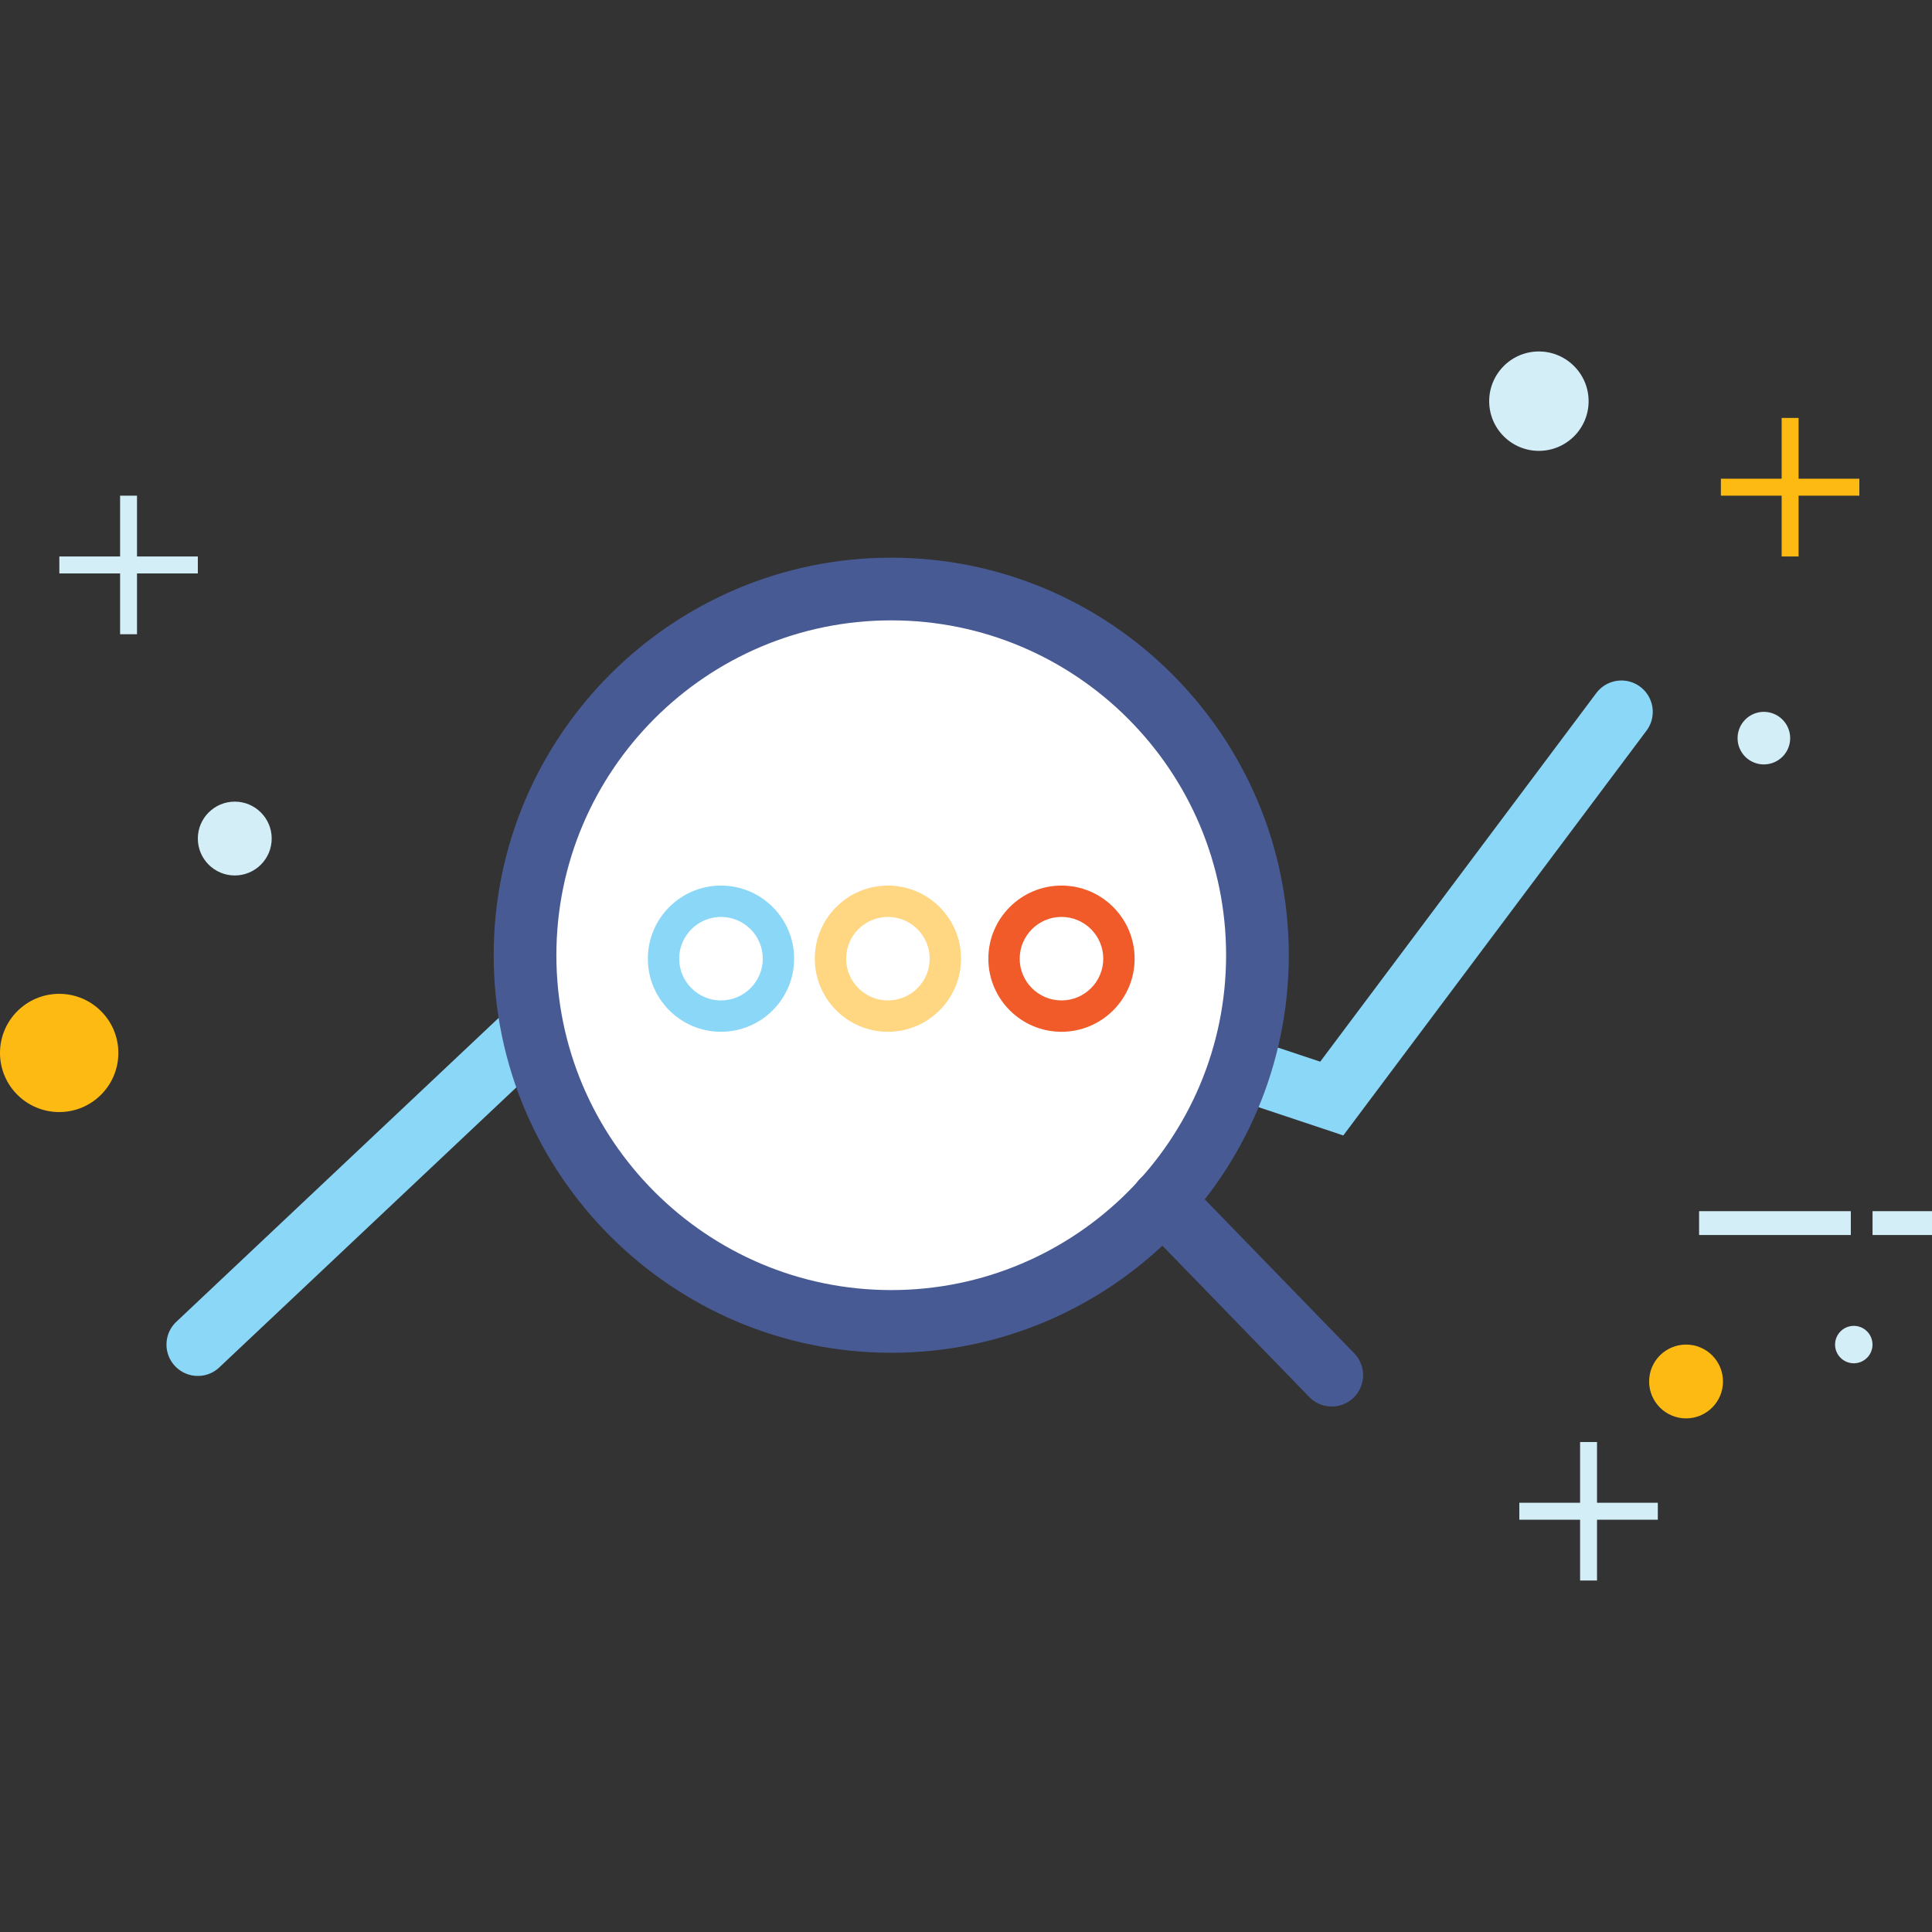 <svg xmlns="http://www.w3.org/2000/svg" width="512" height="512" viewBox="0 0 512 512"><rect x="0" y="0" width="512" height="512" fill="#333333" stroke="none"/><path d="M450.275 320.978h40.209v6.313h-40.209zm45.969 0H512v6.313h-15.756z" fill="#D4EEF8"/><g fill="#D4EEF8"><path d="M15.723 147.472h36.704v4.494H15.723z"/><path d="M31.828 131.358h4.479v36.721h-4.479z"/></g><g fill="#FDBA12"><path d="M456.052 126.864h36.696v4.494h-36.696z"/><path d="M472.156 110.76h4.487v36.712h-4.487z"/></g><g fill="#D4EEF8"><path d="M402.636 398.247h36.703v4.494h-36.703z"/><path d="M418.74 382.15h4.486v36.703h-4.486z"/></g><path fill="#FDBA12" d="M31.365 279.041c0 8.665-7.026 15.667-15.674 15.667C7.042 294.708 0 287.706 0 279.041c0-8.656 7.042-15.666 15.691-15.666 8.648 0 15.674 7.01 15.674 15.666z"/><path fill="#D4EEF8" d="M72.003 222.226c0 5.403-4.389 9.784-9.792 9.784-5.387 0-9.784-4.381-9.784-9.784s4.397-9.784 9.784-9.784c5.403-.001 9.792 4.38 9.792 9.784z"/><path fill="#FDBA12" d="M456.612 366.103c0 5.403-4.381 9.784-9.793 9.784-5.387 0-9.784-4.381-9.784-9.784s4.397-9.776 9.784-9.776c5.412-.001 9.793 4.372 9.793 9.776z"/><path fill="#D4EEF8" d="M496.229 356.334c0 2.727-2.215 4.949-4.949 4.949s-4.965-2.223-4.965-4.949c0-2.742 2.23-4.965 4.965-4.965s4.949 2.223 4.949 4.965zM394.652 106.322c0-7.27 5.906-13.176 13.159-13.176 7.277 0 13.185 5.906 13.185 13.176 0 7.269-5.907 13.159-13.185 13.159-7.252 0-13.159-5.89-13.159-13.159zm65.83 89.3c0-3.837 3.115-6.969 6.944-6.969 3.861 0 6.985 3.132 6.985 6.969 0 3.854-3.124 6.953-6.985 6.953a6.943 6.943 0 0 1-6.944-6.953z"/><path fill="#8BD7F8" d="M52.427 364.634a8.269 8.269 0 0 1-6.044-2.612 8.298 8.298 0 0 1 .349-11.739l133.241-125.615 169.896 56.687 73.164-97.682c2.758-3.659 7.959-4.43 11.634-1.671 3.676 2.75 4.422 7.959 1.672 11.634l-80.353 107.271-171.843-57.335L58.122 362.37a8.24 8.24 0 0 1-5.695 2.264z"/><path fill="#FFF" d="M333.236 253.136c0 53.604-43.453 97.057-97.041 97.057-53.603 0-97.057-43.453-97.057-97.057 0-53.587 43.454-97.04 97.057-97.04 53.588 0 97.041 43.453 97.041 97.04z"/><path fill="#485A93" d="M236.196 358.501c-58.098 0-105.364-47.268-105.364-105.365 0-58.089 47.267-105.348 105.364-105.348 58.089 0 105.348 47.259 105.348 105.348 0 58.097-47.259 105.365-105.348 105.365zm0-194.098c-48.938 0-88.749 39.803-88.749 88.732 0 48.938 39.811 88.749 88.749 88.749 48.93 0 88.733-39.811 88.733-88.749 0-48.929-39.803-88.732-88.733-88.732z"/><path fill="#FFF" d="M352.927 364.432l-44.873-46.229"/><path fill="#485A93" d="M352.927 372.739a8.29 8.29 0 0 1-5.963-2.523l-44.873-46.229a8.304 8.304 0 0 1 .178-11.747 8.306 8.306 0 0 1 11.748.178l44.873 46.229a8.306 8.306 0 0 1-5.963 14.092z"/><path fill="#8BD7F8" d="M191.071 273.435c-10.685 0-19.382-8.688-19.382-19.374 0-10.685 8.697-19.374 19.382-19.374 10.685 0 19.382 8.689 19.382 19.374 0 10.685-8.697 19.374-19.382 19.374zm0-30.44c-6.109 0-11.075 4.965-11.075 11.065 0 6.102 4.965 11.066 11.075 11.066 6.109 0 11.074-4.965 11.074-11.066.001-6.1-4.965-11.065-11.074-11.065z"/><path fill="#FFD682" d="M235.304 273.435c-10.685 0-19.374-8.688-19.374-19.374 0-10.685 8.689-19.374 19.374-19.374 10.685 0 19.382 8.689 19.382 19.374 0 10.685-8.698 19.374-19.382 19.374zm0-30.44c-6.101 0-11.066 4.965-11.066 11.065 0 6.102 4.965 11.066 11.066 11.066 6.109 0 11.074-4.965 11.074-11.066 0-6.1-4.965-11.065-11.074-11.065z"/><path fill="#F15A29" d="M281.305 273.435c-10.685 0-19.382-8.688-19.382-19.374 0-10.685 8.697-19.374 19.382-19.374s19.382 8.689 19.382 19.374c0 10.685-8.698 19.374-19.382 19.374zm0-30.44c-6.109 0-11.074 4.965-11.074 11.065 0 6.102 4.965 11.066 11.074 11.066s11.074-4.965 11.074-11.066c0-6.1-4.965-11.065-11.074-11.065z"/></svg>